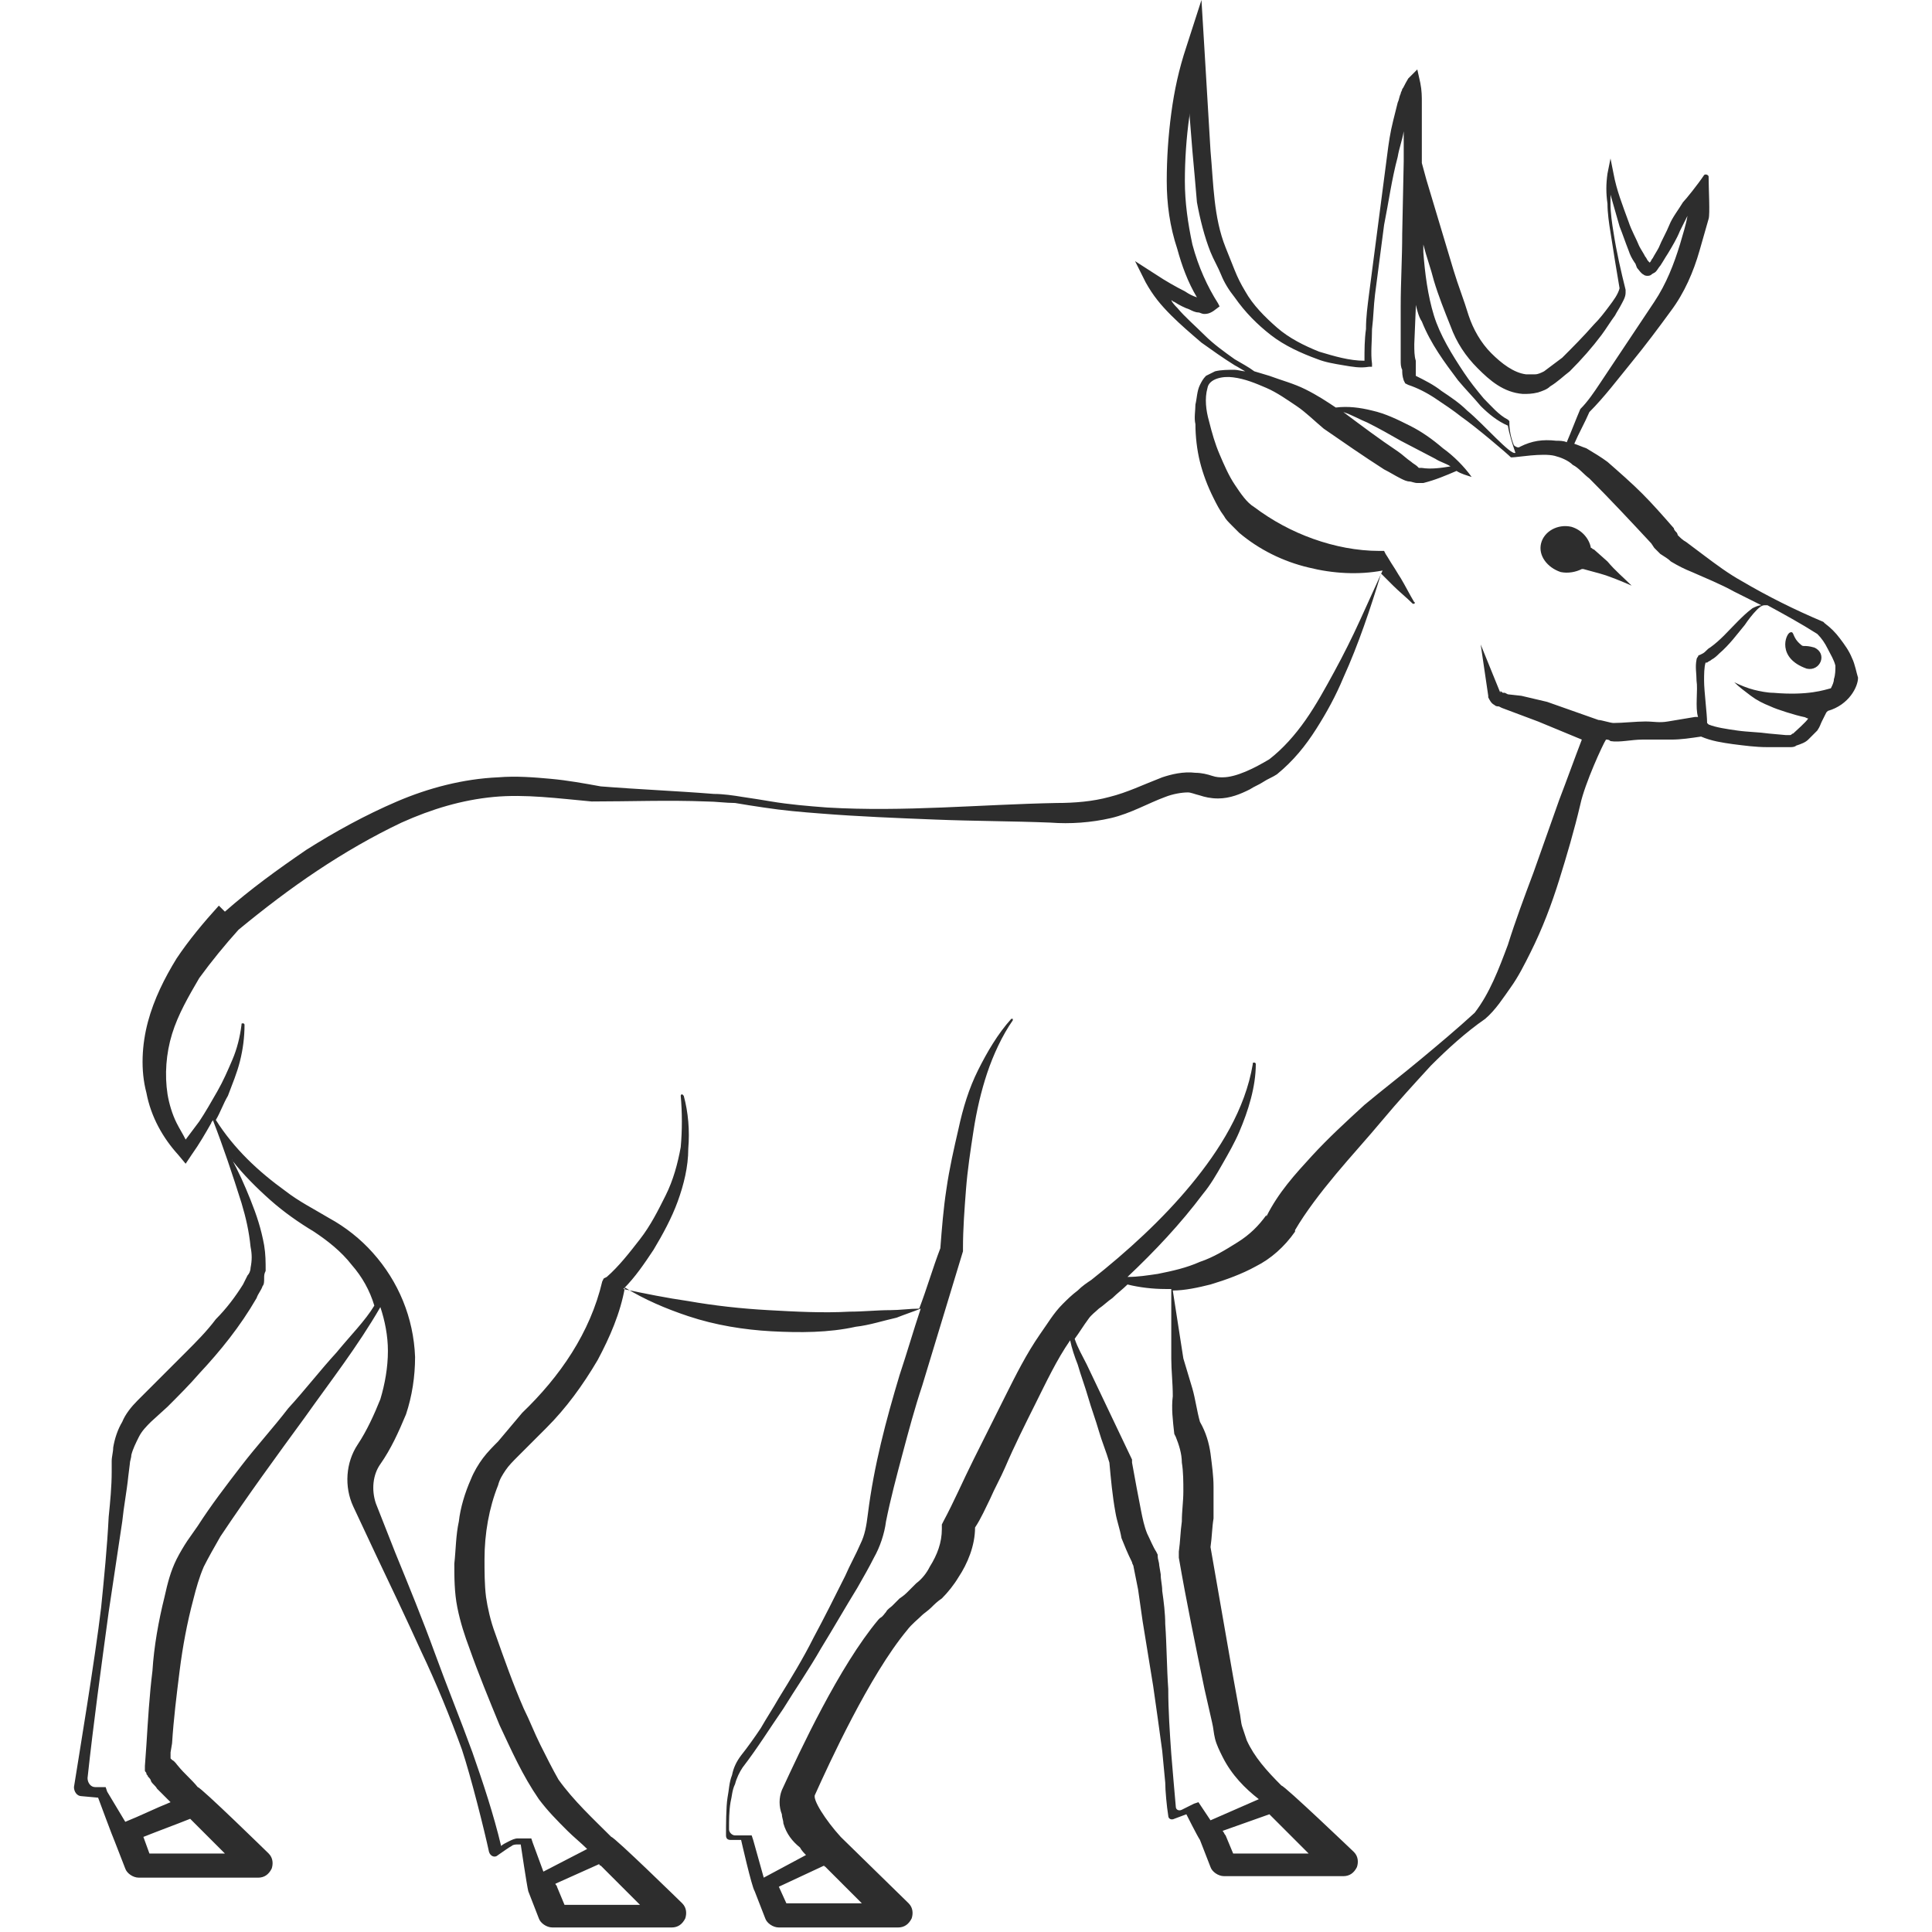 <?xml version="1.0" encoding="utf-8"?>
<!-- Generator: Adobe Illustrator 23.0.0, SVG Export Plug-In . SVG Version: 6.00 Build 0)  -->
<svg version="1.1" id="Layer_1" xmlns="http://www.w3.org/2000/svg" xmlns:xlink="http://www.w3.org/1999/xlink" x="0px" y="0px"
	 viewBox="0 0 128 128" style="enable-background:new 0 0 128 128;" xml:space="preserve">
<style type="text/css">
	.st0{fill:#2D2D2D;}
</style>
<g>
	<path class="st0" d="M120.2,42.9c-0.7-0.2-0.7,0-0.9-0.2c-0.6-0.5-0.4-0.9-0.7-0.8c-0.3,0.1-0.9,1.7,1.1,2.4
		C120.6,44.5,121.1,43.3,120.2,42.9z"/>
	<path class="st0" d="M105.6,36.4c-0.1,0-0.1-0.1-0.2-0.1c-0.1-0.6-0.6-1.2-1.3-1.4c-0.9-0.2-1.8,0.3-2,1.1
		c-0.2,0.8,0.4,1.6,1.3,1.9c0.5,0.1,1,0,1.4-0.2c0,0,0.1,0,0.1,0L106,38c0.7,0.2,1.4,0.5,2.1,0.8c-0.5-0.5-1.1-1-1.6-1.6L105.6,36.4
		z"/>
	<path class="st0" d="M122.7,43.6c-0.2-0.5-0.5-0.9-0.8-1.3c-0.3-0.4-0.6-0.7-1-1l-0.1-0.1l0,0c-1.9-0.8-3.7-1.7-5.4-2.7
		c-0.9-0.5-1.7-1.1-2.5-1.7c-0.4-0.3-0.8-0.6-1.2-0.9c-0.2-0.1-0.4-0.3-0.5-0.4c-0.1-0.1,0,0-0.1-0.2c-0.1-0.1-0.2-0.2-0.2-0.3
		c-0.7-0.8-1.4-1.6-2.1-2.3c-0.7-0.7-1.5-1.4-2.3-2.1c-0.4-0.3-0.9-0.6-1.4-0.9c-0.3-0.1-0.5-0.2-0.8-0.3c0.3-0.7,0.7-1.4,1-2.1
		c1-1,1.9-2.2,2.8-3.3c0.9-1.1,1.8-2.3,2.6-3.4c0.9-1.2,1.5-2.6,1.9-4c0.2-0.7,0.4-1.4,0.6-2.1c0.1-0.3,0-2,0-2.8
		c0-0.1-0.2-0.2-0.3-0.1c-0.4,0.6-1.2,1.6-1.4,1.8c-0.3,0.5-0.7,1-0.9,1.5c-0.2,0.5-0.5,1-0.7,1.5c-0.1,0.2-0.3,0.5-0.4,0.7
		c-0.1,0.1-0.1,0.2-0.2,0.3c0,0,0,0,0,0c0,0-0.1-0.1-0.1-0.1c-0.1-0.1-0.1-0.2-0.2-0.3c-0.1-0.2-0.3-0.5-0.4-0.7
		c-0.2-0.5-0.5-1-0.7-1.6c-0.4-1.1-0.8-2.1-1-3.2l-0.2-1l-0.2,1c-0.1,0.7-0.1,1.3,0,2c0,0.6,0.1,1.3,0.2,1.9
		c0.1,0.6,0.2,1.3,0.3,1.9c0.1,0.6,0.2,1.2,0.3,1.8c-0.1,0.4-0.4,0.8-0.7,1.2c-0.3,0.4-0.6,0.8-1,1.2c-0.7,0.8-1.4,1.5-2.1,2.2
		c-0.4,0.3-0.8,0.6-1.2,0.9c-0.2,0.1-0.4,0.2-0.6,0.2c-0.2,0-0.4,0-0.6,0c-0.8-0.1-1.6-0.7-2.3-1.4c-0.7-0.7-1.2-1.6-1.5-2.5
		c-0.3-1-0.7-2-1-3l-1.8-6l-0.3-1.1c0-0.1,0-0.3,0-0.4c0-0.8,0-1.6,0-2.4c0-0.4,0-0.8,0-1.2c0-0.4,0-0.8-0.1-1.3l-0.2-0.9l-0.6,0.6
		C93,5.7,93,5.8,92.9,5.9c0,0.1-0.1,0.2-0.1,0.3c-0.1,0.2-0.1,0.4-0.2,0.6c-0.1,0.4-0.2,0.8-0.3,1.2c-0.2,0.8-0.3,1.5-0.4,2.3
		c-0.2,1.5-0.4,3.1-0.6,4.6c-0.2,1.5-0.4,3.1-0.6,4.6c-0.1,0.8-0.2,1.5-0.2,2.3c-0.1,0.7-0.1,1.4-0.1,2.1c-1,0-2-0.3-3-0.6
		c-1-0.4-2-0.9-2.8-1.6c-0.8-0.7-1.6-1.5-2.1-2.4c-0.3-0.5-0.5-0.9-0.7-1.4c-0.2-0.5-0.4-1-0.6-1.5c-0.8-2-0.8-4.2-1-6.4l-0.4-6.7
		L79.6,0l-1,3.1c-0.5,1.5-0.8,2.9-1,4.4c-0.2,1.5-0.3,3-0.3,4.5c0,1.5,0.2,3,0.7,4.5c0.3,1.1,0.7,2.2,1.3,3.2
		c-0.3-0.1-0.5-0.2-0.8-0.4c-0.6-0.3-1.3-0.7-1.9-1.1l-1.4-0.9l0.7,1.4c0.5,0.9,1,1.5,1.7,2.2c0.6,0.6,1.3,1.2,2,1.8
		c0.7,0.5,1.4,1,2.2,1.5c0.2,0.1,0.5,0.3,0.7,0.4c-0.2,0-0.5-0.1-0.7-0.1c-0.4,0-0.9,0-1.3,0.1c-0.2,0.1-0.4,0.2-0.6,0.3
		c-0.2,0.2-0.3,0.4-0.4,0.6c-0.2,0.4-0.2,0.9-0.3,1.3c0,0.4-0.1,0.9,0,1.3c0,0.8,0.1,1.7,0.3,2.5c0.2,0.8,0.5,1.6,0.9,2.4
		c0.2,0.4,0.4,0.8,0.7,1.2c0.1,0.2,0.3,0.4,0.5,0.6c0.2,0.2,0.4,0.4,0.5,0.5c1.3,1.1,2.9,1.9,4.6,2.3c1.6,0.4,3.3,0.5,4.9,0.2
		c0,0,0,0,0,0c-0.5,1.1-1,2.2-1.5,3.3c-0.5,1.1-1.1,2.3-1.7,3.4c-0.6,1.1-1.2,2.2-1.9,3.2c-0.7,1-1.5,1.9-2.4,2.6
		c-1,0.6-2.2,1.2-3.1,1.2c-0.2,0-0.4,0-0.7-0.1c-0.3-0.1-0.7-0.2-1.1-0.2c-0.8-0.1-1.6,0.1-2.2,0.3c-1.3,0.5-2.3,1-3.5,1.3
		c-1.1,0.3-2.3,0.4-3.5,0.4c-5.1,0.1-10.1,0.6-15.2,0.3c-1.3-0.1-2.5-0.2-3.7-0.4c-0.6-0.1-1.2-0.2-1.9-0.3
		c-0.6-0.1-1.3-0.2-1.9-0.2c-2.5-0.2-5-0.3-7.5-0.5c-1.1-0.2-2.2-0.4-3.3-0.5c-1.1-0.1-2.3-0.2-3.5-0.1c-2.3,0.1-4.6,0.7-6.7,1.6
		c-2.1,0.9-4.1,2-6,3.2c-1.9,1.3-3.7,2.6-5.4,4.1L14.5,60l0,0c-1,1.1-2,2.3-2.8,3.5c-0.8,1.3-1.5,2.7-1.9,4.2
		c-0.4,1.5-0.5,3.2-0.1,4.7c0.3,1.6,1.1,3,2.1,4.1l0.5,0.6l0.4-0.6c0.5-0.7,0.9-1.4,1.3-2.1c0-0.1,0.1-0.1,0.1-0.2
		c0.7,1.8,1.3,3.6,1.9,5.5c0.3,1,0.5,1.9,0.6,2.9c0.1,0.5,0.1,0.9,0,1.4c0,0.2-0.1,0.4-0.2,0.5c-0.1,0.2-0.2,0.4-0.3,0.6
		c-0.5,0.8-1.1,1.6-1.8,2.3c-0.6,0.8-1.3,1.5-2,2.2c-0.7,0.7-1.4,1.4-2.1,2.1l-1.1,1.1c-0.4,0.4-0.8,0.9-1,1.4
		c-0.3,0.5-0.5,1.1-0.6,1.7c0,0.3-0.1,0.6-0.1,0.9l0,0.7c0,1-0.1,2-0.2,3c-0.1,2-0.3,4-0.5,6c-0.4,3.4-1.5,10-1.8,11.9
		c0,0.3,0.2,0.6,0.5,0.6l1.1,0.1c0,0,1,2.7,1.1,2.9l0.7,1.8c0.1,0.3,0.5,0.6,0.9,0.6h7.9c0.4,0,0.7-0.2,0.9-0.6
		c0.1-0.3,0.1-0.7-0.2-1c0,0-4.5-4.4-4.7-4.4c-0.4-0.5-0.9-0.9-1.3-1.4c-0.1-0.1-0.2-0.3-0.4-0.4c0,0-0.1-0.1-0.1-0.1l0-0.1l0-0.3
		l0.1-0.6c0.1-1.6,0.3-3.2,0.5-4.8c0.2-1.6,0.5-3.2,0.9-4.7c0.2-0.8,0.4-1.5,0.7-2.2c0.3-0.6,0.7-1.3,1.1-2c1.8-2.7,3.7-5.3,5.6-7.9
		c1.7-2.4,3.5-4.7,5-7.3c0.3,0.9,0.5,1.9,0.5,2.9c0,1.1-0.2,2.2-0.5,3.2c-0.4,1-0.9,2.1-1.5,3c-0.8,1.2-0.9,2.8-0.3,4.1l1.5,3.2
		c1,2.1,2,4.2,3,6.4c1,2.1,1.9,4.3,2.7,6.5c0.6,1.8,1.5,5.4,1.8,6.8c0.1,0.3,0.4,0.4,0.6,0.2c0.3-0.2,0.7-0.5,0.9-0.6
		c0.1-0.1,0.3-0.1,0.4-0.1c0,0,0.1,0,0.2,0c0,0,0.4,2.7,0.5,3.1l0.7,1.8c0.1,0.3,0.5,0.6,0.9,0.6h7.9c0.4,0,0.7-0.2,0.9-0.6
		c0.1-0.3,0.1-0.7-0.2-1c0,0-4.5-4.4-4.7-4.4c-1.2-1.2-2.5-2.4-3.5-3.8c-0.4-0.7-0.8-1.5-1.2-2.3c-0.4-0.8-0.7-1.6-1.1-2.4
		c-0.7-1.6-1.3-3.3-1.9-5c-0.3-0.8-0.5-1.7-0.6-2.4c-0.1-0.8-0.1-1.7-0.1-2.5c0-1.7,0.3-3.4,0.9-4.9c0.1-0.4,0.3-0.7,0.5-1
		c0.2-0.3,0.5-0.6,0.8-0.9l1.9-1.9c1.3-1.3,2.4-2.8,3.4-4.5c0.8-1.5,1.5-3.1,1.8-4.8c1.3,0.8,2.7,1.4,4.2,1.9c1.8,0.6,3.7,0.9,5.5,1
		c1.9,0.1,3.8,0.1,5.6-0.3c0.9-0.1,1.8-0.4,2.7-0.6c0.5-0.2,1.1-0.4,1.6-0.6c-0.5,1.5-0.9,2.9-1.4,4.4c-0.9,3-1.7,6-2.1,9.2
		c-0.1,0.8-0.2,1.4-0.5,2c-0.3,0.7-0.7,1.4-1,2.1c-0.7,1.4-1.4,2.8-2.1,4.1c-0.7,1.4-1.5,2.7-2.3,4c-0.4,0.7-0.8,1.3-1.2,2
		c-0.4,0.6-0.9,1.3-1.3,1.8l0,0l0,0c-0.3,0.4-0.5,0.8-0.6,1.3c-0.2,0.5-0.2,1-0.3,1.5c-0.1,0.6-0.1,1.9-0.1,2.5
		c0,0.2,0.1,0.3,0.3,0.3l0.7,0c0,0,0.7,3.1,0.9,3.4l0.7,1.8c0.1,0.3,0.5,0.6,0.9,0.6h7.9c0.4,0,0.7-0.2,0.9-0.6
		c0.1-0.3,0.1-0.7-0.2-1c0,0-4.4-4.3-4.5-4.4c-1-1.1-1.9-2.5-1.7-2.8c0.9-2,3.6-7.9,6.1-10.9c0.3-0.4,0.7-0.7,1-1
		c0.1-0.1,0.4-0.3,0.6-0.5c0.2-0.2,0.4-0.4,0.7-0.6c0.4-0.4,0.8-0.9,1.1-1.4c0.6-0.9,1.1-2.1,1.1-3.3c0.4-0.6,0.7-1.3,1-1.9
		c0.3-0.7,0.7-1.4,1-2.1c0.6-1.4,1.3-2.8,2-4.2c0.7-1.4,1.4-2.9,2.3-4.2c0,0,0,0,0,0c0.1,0.5,0.3,1.1,0.5,1.6
		c0.2,0.7,0.5,1.5,0.7,2.2c0.2,0.7,0.5,1.5,0.7,2.2c0.2,0.7,0.5,1.4,0.7,2.1c0.1,1.1,0.2,2.2,0.4,3.3c0.1,0.6,0.3,1.1,0.4,1.7
		c0.2,0.5,0.4,1,0.7,1.6c0,0.1,0.1,0.2,0.1,0.3l0.1,0.5l0.2,1l0.3,2.1l0.7,4.3c0.2,1.4,0.4,2.8,0.6,4.3l0.2,2.1
		c0,0.5,0.1,1.6,0.2,2.2c0,0.2,0.2,0.3,0.4,0.2l0.8-0.3c0,0,0.7,1.4,0.9,1.7l0.7,1.8c0.1,0.3,0.5,0.6,0.9,0.6h7.9
		c0.4,0,0.7-0.2,0.9-0.6c0.1-0.3,0.1-0.7-0.2-1c0,0-4.6-4.4-4.8-4.4c-1-1-1.8-1.9-2.3-3c-0.1-0.3-0.2-0.6-0.3-0.9
		c-0.1-0.3-0.1-0.7-0.2-1.1l-0.4-2.2c-0.5-2.9-1-5.7-1.5-8.6c0.1-0.7,0.1-1.3,0.2-1.9c0-0.7,0-1.4,0-2.1c0-0.7-0.1-1.4-0.2-2.2
		c-0.1-0.7-0.3-1.4-0.7-2.1c-0.2-0.7-0.3-1.5-0.5-2.2L78.4,90l-0.7-4.5c0.8,0,1.7-0.2,2.5-0.4c1-0.3,2.1-0.7,3-1.2
		c1-0.5,1.9-1.3,2.6-2.3l0,0l0-0.1c0.7-1.2,1.7-2.5,2.7-3.7c1-1.2,2.1-2.4,3.1-3.6c1-1.2,2.1-2.4,3.2-3.6c1.1-1.1,2.3-2.2,3.6-3.1
		l0,0l0,0c0.7-0.6,1.2-1.4,1.7-2.1c0.5-0.7,0.9-1.5,1.3-2.3c0.8-1.6,1.4-3.2,1.9-4.8c0.5-1.6,1-3.3,1.4-5c0.3-1.4,1.5-4,1.7-4.3
		c0.1,0,0.2,0,0.3,0.1c0.6,0.1,1.4-0.1,2.1-0.1c0.6,0,1.2,0,1.9,0c0.7,0,1.3-0.1,2-0.2c0.7,0.3,1.4,0.4,2.1,0.5
		c0.8,0.1,1.5,0.2,2.3,0.2c0.4,0,0.7,0,1.1,0l0.2,0c0.1,0,0.1,0,0.2,0c0.1,0,0.3,0,0.4-0.1c0.3-0.1,0.6-0.2,0.8-0.4
		c0.2-0.2,0.4-0.4,0.6-0.6c0.2-0.3,0.2-0.4,0.3-0.6l0.3-0.6c0,0,0.1-0.1,0.1-0.1c1.4-0.4,2-1.6,2-2.2C123,44.6,122.9,44,122.7,43.6z
		 M95,18.6c0.3,1,0.7,2,1.1,3c0.4,1.1,1,2,1.8,2.8c0.8,0.8,1.7,1.6,3,1.7c0.3,0,0.6,0,1-0.1c0.3-0.1,0.6-0.2,0.8-0.4
		c0.5-0.3,0.9-0.7,1.3-1c0.8-0.8,1.5-1.6,2.1-2.4c0.3-0.4,0.6-0.9,0.9-1.3c0.1-0.2,0.3-0.5,0.4-0.7c0.1-0.2,0.3-0.5,0.3-0.8l0-0.1
		l0-0.1c-0.3-1.2-0.6-2.5-0.8-3.8c-0.1-0.6-0.2-1.3-0.2-1.9c0-0.2,0-0.4,0-0.6c0.2,0.7,0.4,1.4,0.6,2.1c0.2,0.5,0.4,1.1,0.6,1.6
		c0.1,0.3,0.2,0.5,0.4,0.8c0.1,0.1,0.1,0.3,0.2,0.4c0.1,0.1,0.2,0.3,0.4,0.4c0.1,0.1,0.4,0.1,0.5,0c0.1-0.1,0.2-0.1,0.3-0.2
		c0.1-0.1,0.2-0.3,0.3-0.4c0.2-0.3,0.3-0.5,0.5-0.8c0.3-0.5,0.6-1,0.8-1.5l0.5-1c-0.1,0.6-0.3,1.2-0.5,1.9c-0.4,1.3-0.9,2.6-1.7,3.8
		l-2.4,3.6l-1.2,1.8c-0.4,0.6-0.8,1.2-1.3,1.7l0,0l0,0c-0.3,0.7-0.6,1.5-0.9,2.2c-0.2-0.1-0.5-0.1-0.7-0.1c-0.9-0.1-1.6,0-2.4,0.4
		c-0.1,0.1-0.3,0-0.4-0.1c-0.2-0.5-0.3-1-0.3-1.5l0-0.1l-0.1-0.1c-0.6-0.3-1.1-0.9-1.6-1.4c-0.5-0.6-0.9-1.1-1.3-1.7
		c-0.8-1.2-1.6-2.5-2-3.8c-0.4-1.3-0.6-2.8-0.7-4.2c0-0.2,0-0.4,0-0.5C94.5,17,94.8,17.8,95,18.6z M93.7,22.8l0.1-2.4l0-0.2
		c0.1,0.4,0.2,0.8,0.4,1.1c0.6,1.5,1.5,2.7,2.4,3.9c0.5,0.6,1,1.1,1.5,1.7c0.5,0.5,1.1,1,1.8,1.3c0.1,0.6,0.3,1.2,0.5,1.8
		c-0.3,0.2-2.1-1.9-3.2-2.8c-0.5-0.5-1.1-0.9-1.7-1.3c-0.5-0.4-1.1-0.7-1.7-1c0-0.1,0-0.2,0-0.4c0-0.2,0-0.4,0-0.6
		C93.7,23.6,93.7,23.2,93.7,22.8z M12.6,120.5l2.3,2.3h-5l-0.4-1.1C10.5,121.3,11.6,120.9,12.6,120.5z M22.3,89.6
		c-1.1,1.2-2.1,2.5-3.2,3.7c-1,1.3-2.1,2.5-3.1,3.8c-1,1.3-2,2.6-2.9,4c-0.2,0.3-0.5,0.7-0.7,1c-0.2,0.3-0.5,0.8-0.7,1.2
		c-0.4,0.8-0.6,1.6-0.8,2.5c-0.4,1.6-0.7,3.3-0.8,4.9c-0.2,1.6-0.3,3.3-0.4,4.9l-0.1,1.4c0,0.1,0,0.1,0,0.2c0,0.1,0,0.1,0,0.1
		c0,0.1,0.1,0.1,0.1,0.2c0,0.1,0.1,0.1,0.1,0.2c0.1,0.1,0.2,0.2,0.2,0.3c0.1,0.2,0.3,0.3,0.4,0.5c0.3,0.3,0.6,0.6,0.9,0.9
		c-1,0.4-2,0.9-3,1.3l-1.2-2l-0.1-0.3l-0.3,0l-0.4,0c-0.3,0-0.5-0.3-0.5-0.6c0.4-3.7,0.9-7.3,1.4-11l0.9-6c0.1-1,0.3-2,0.4-3
		l0.1-0.8c0-0.2,0.1-0.4,0.1-0.6c0.1-0.4,0.3-0.8,0.5-1.2c0.2-0.4,0.5-0.7,0.8-1l1.1-1c0.7-0.7,1.5-1.5,2.1-2.2
		c1.4-1.5,2.7-3.1,3.8-5c0.1-0.3,0.3-0.5,0.4-0.8c0.1-0.1,0.1-0.3,0.1-0.5c0-0.2,0-0.3,0.1-0.5c0-0.6,0-1.1-0.1-1.7
		c-0.2-1.1-0.5-2-0.9-3c-0.4-1-0.8-1.9-1.3-2.8c0,0.1,0.1,0.1,0.1,0.2c0.7,0.9,1.6,1.8,2.5,2.6c0.9,0.8,1.9,1.5,2.9,2.1
		c0.9,0.6,1.8,1.3,2.5,2.2c0.7,0.8,1.2,1.7,1.5,2.7C24.2,87.5,23.2,88.5,22.3,89.6z M39.7,123.5c0,0,0,0.1,0.1,0.1l2.6,2.6h-5
		l-0.5-1.2c0-0.1-0.1-0.1-0.1-0.2L39.7,123.5z M54.6,123.6C54.6,123.7,54.7,123.7,54.6,123.6l2.5,2.5h-5l-0.5-1.1L54.6,123.6z
		 M84.1,120.2l2.6,2.6h-5l-0.5-1.2c-0.1-0.1-0.1-0.2-0.2-0.3L84.1,120.2C84.1,120.2,84.1,120.2,84.1,120.2z M77.8,95L77.8,95
		l0.1,0.2c0.2,0.5,0.4,1.1,0.4,1.7c0.1,0.6,0.1,1.3,0.1,1.9c0,0.7-0.1,1.3-0.1,2c-0.1,0.7-0.1,1.3-0.2,2l0,0.2l0,0.2
		c0.5,2.9,1.1,5.8,1.7,8.7l0.5,2.2c0.1,0.4,0.1,0.7,0.2,1.1c0.1,0.4,0.3,0.8,0.5,1.2c0.6,1.2,1.5,2.1,2.4,2.8l-3.2,1.4l-0.6-0.9
		l-0.2-0.3l-0.3,0.1l-0.8,0.4c-0.2,0.1-0.4,0-0.4-0.2c-0.1-1.1-0.2-2.3-0.3-3.5c-0.1-1.4-0.2-2.9-0.2-4.3c-0.1-1.4-0.1-2.9-0.2-4.3
		c0-0.7-0.1-1.5-0.2-2.2c0-0.4-0.1-0.7-0.1-1.1l-0.1-0.6c0-0.2-0.1-0.4-0.1-0.6l0-0.1l-0.1-0.2c-0.2-0.3-0.4-0.8-0.6-1.2
		c-0.2-0.5-0.3-1-0.4-1.5c-0.2-1-0.4-2.1-0.6-3.2l0-0.1l0-0.1l-1-2.1l-1-2.1l-1-2.1c-0.3-0.6-0.6-1.1-0.8-1.7
		c0.3-0.4,0.6-0.9,0.9-1.3c0.2-0.3,0.5-0.5,0.7-0.7c0.3-0.2,0.6-0.5,0.9-0.7c0.3-0.3,0.7-0.6,1-0.9c0.8,0.2,1.7,0.3,2.5,0.3
		c0.1,0,0.3,0,0.4,0c0,1.5,0,3.1,0,4.6c0,0.8,0.1,1.6,0.1,2.5C77.6,93.3,77.7,94.1,77.8,95z M112.6,43.4c-0.1,0-0.1,0.1-0.1,0.1
		c-0.1,0.1-0.1,0.2-0.1,0.2c-0.1,0.5,0,0.9,0,1.4c0.1,0.6-0.1,1.8,0.1,2.4l-0.2,0c-0.6,0.1-1.2,0.2-1.8,0.3c-0.6,0.1-0.9,0-1.5,0
		c-0.6,0-1.5,0.1-2.1,0.1c-0.2,0-0.8-0.2-1-0.2l-3.4-1.2l-1.7-0.4L99.9,46l-0.2-0.1c-0.1,0-0.1,0-0.1,0c-0.1,0-0.1-0.1-0.2-0.1
		l0,0.1l-1.3-3.2l0.5,3.4l0,0l0,0.1c0.1,0.2,0.2,0.4,0.4,0.5c0.1,0.1,0.2,0.1,0.3,0.1l0.2,0.1l0.8,0.3l1.6,0.6l2.9,1.2
		c-0.5,1.3-1,2.7-1.5,4l-1.7,4.8c-0.6,1.6-1.2,3.2-1.7,4.8c-0.6,1.6-1.2,3.2-2.2,4.5c-1.2,1.1-2.4,2.1-3.6,3.1c-1.2,1-2.5,2-3.7,3
		c-1.2,1.1-2.4,2.2-3.5,3.4c-1.1,1.2-2.2,2.4-3,4l0-0.1c-0.5,0.7-1.1,1.3-1.9,1.8c-0.8,0.5-1.6,1-2.5,1.3c-0.9,0.4-1.8,0.6-2.8,0.8
		c-0.7,0.1-1.3,0.2-2,0.2c1.8-1.7,3.5-3.5,5-5.5c0.5-0.6,0.9-1.3,1.3-2c0.4-0.7,0.8-1.4,1.1-2.1c0.6-1.4,1.1-3,1.1-4.5
		c0,0,0-0.1-0.1-0.1c-0.1,0-0.1,0-0.1,0.1c-0.5,3-2.2,5.7-4.1,8c-1.9,2.3-4.2,4.4-6.6,6.3c-0.3,0.2-0.6,0.4-0.9,0.7
		c-0.4,0.3-0.7,0.6-1,0.9c-0.6,0.6-1,1.3-1.5,2c-0.9,1.3-1.6,2.7-2.3,4.1c-0.7,1.4-1.4,2.8-2.1,4.2c-0.7,1.4-1.3,2.8-2,4.1l-0.1,0.2
		l0,0.3c0,0.9-0.3,1.7-0.8,2.5c-0.2,0.4-0.5,0.8-0.9,1.1c-0.2,0.2-0.3,0.3-0.5,0.5c-0.2,0.2-0.3,0.3-0.6,0.5
		c-0.1,0.1-0.2,0.2-0.3,0.3c-0.1,0.1-0.1,0.1-0.2,0.2c-0.1,0.1-0.3,0.2-0.4,0.4c-0.1,0.1-0.2,0.3-0.4,0.4c0,0-0.1,0.1-0.1,0.1
		c-2.6,3.1-5.2,8.7-6.4,11.3c-0.2,0.5-0.2,1.1,0,1.6c0,0.2,0.1,0.4,0.1,0.6c0.2,0.7,0.6,1.2,1.1,1.6c0,0,0,0,0,0
		c0.1,0.2,0.3,0.4,0.4,0.5l-2.8,1.5l-0.7-2.5l-0.1-0.3l-0.3,0l-0.8,0c-0.2,0-0.4-0.2-0.4-0.4c0-0.6,0-1.2,0.1-1.8
		c0.1-0.4,0.1-0.8,0.3-1.2c0.1-0.4,0.3-0.8,0.5-1.1l0,0c1-1.3,1.8-2.6,2.7-3.9c0.8-1.3,1.7-2.6,2.5-4c0.8-1.3,1.6-2.7,2.4-4
		c0.4-0.7,0.8-1.4,1.1-2c0.4-0.7,0.7-1.6,0.8-2.4c0.3-1.5,0.7-3,1.1-4.5c0.4-1.5,0.8-3,1.3-4.5c0.9-3,1.8-5.9,2.7-8.9l0-0.1l0-0.1
		c0-1.3,0.1-2.6,0.2-3.9c0.1-1.3,0.3-2.6,0.5-3.9c0.2-1.3,0.5-2.6,0.9-3.8c0.4-1.2,1-2.5,1.7-3.5c0,0,0-0.1,0-0.1c0,0-0.1,0-0.1,0
		c-0.9,1-1.6,2.2-2.2,3.4c-0.6,1.2-1,2.5-1.3,3.9c-0.3,1.3-0.6,2.6-0.8,4c-0.2,1.3-0.3,2.6-0.4,3.9c-0.5,1.3-0.9,2.7-1.4,4
		c-0.6,0-1.3,0.1-1.9,0.1c-0.9,0-1.8,0.1-2.7,0.1c-1.8,0.1-3.6,0-5.4-0.1c-1.8-0.1-3.6-0.3-5.3-0.6c-1.4-0.2-2.9-0.5-4.3-0.8
		c0.8-0.8,1.4-1.7,2-2.6c0.6-1,1.2-2.1,1.6-3.2c0.4-1.1,0.7-2.3,0.7-3.5c0.1-1.2,0-2.4-0.3-3.5c0,0-0.1-0.1-0.1-0.1
		c-0.1,0-0.1,0.1-0.1,0.1c0.1,1.1,0.1,2.3,0,3.4c-0.2,1.1-0.5,2.2-1,3.2c-0.5,1-1,2-1.7,2.9c-0.7,0.9-1.4,1.8-2.2,2.5l-0.2,0.1
		l-0.1,0.2c-0.8,3.4-2.8,6.3-5.3,8.7L33,95.5c-0.3,0.3-0.7,0.7-1,1.1c-0.3,0.4-0.6,0.9-0.8,1.4c-0.4,0.9-0.7,1.9-0.8,2.8
		c-0.2,0.9-0.2,1.9-0.3,2.8c0,0.9,0,1.9,0.2,2.9c0.2,1,0.5,1.9,0.8,2.7c0.6,1.7,1.3,3.4,2,5.1c0.8,1.7,1.5,3.3,2.6,4.9
		c0.6,0.8,1.2,1.4,1.9,2.1c0.4,0.4,0.9,0.8,1.3,1.2l-2.9,1.5l-0.7-1.9l-0.1-0.3l-0.2,0c-0.3,0-0.5,0-0.7,0c-0.2,0-0.4,0.1-0.6,0.2
		c-0.2,0.1-0.4,0.2-0.5,0.3c-0.5-2.1-1.2-4.2-1.9-6.2c-0.8-2.2-1.7-4.4-2.5-6.6c-0.8-2.2-1.7-4.4-2.6-6.6l-1.3-3.3
		c-0.3-0.9-0.2-1.9,0.3-2.6c0.7-1,1.2-2.1,1.7-3.3c0.4-1.2,0.6-2.5,0.6-3.8c-0.1-2.6-1.1-5-2.8-6.9c-0.8-0.9-1.8-1.7-2.9-2.3
		c-1-0.6-2-1.1-2.9-1.8c-1.8-1.3-3.4-2.8-4.6-4.7c0.3-0.5,0.5-1.1,0.8-1.6c0.3-0.8,0.6-1.5,0.8-2.3c0.2-0.8,0.3-1.6,0.3-2.4
		c0,0,0-0.1-0.1-0.1c-0.1,0-0.1,0-0.1,0.1c-0.1,0.8-0.3,1.6-0.6,2.3c-0.3,0.7-0.6,1.4-1,2.1c-0.4,0.7-0.8,1.4-1.2,2
		c-0.3,0.4-0.6,0.8-0.9,1.2c-0.2-0.4-0.4-0.7-0.6-1.1c-0.3-0.6-0.5-1.3-0.6-1.9c-0.2-1.3-0.1-2.7,0.3-4c0.4-1.3,1.1-2.5,1.8-3.7
		c0.8-1.1,1.7-2.2,2.6-3.2c1.7-1.4,3.4-2.7,5.2-3.9c1.8-1.2,3.7-2.3,5.6-3.2c2-0.9,4-1.5,6.1-1.7c2.1-0.2,4.3,0.1,6.5,0.3l0,0l0,0
		c2.5,0,5.1-0.1,7.6,0c0.6,0,1.3,0.1,1.9,0.1c0.6,0.1,1.2,0.2,1.9,0.3c1.3,0.2,2.5,0.3,3.8,0.4c2.5,0.2,5.1,0.3,7.6,0.4
		c2.5,0.1,5.1,0.1,7.6,0.2c1.3,0.1,2.7,0,4-0.3c1.3-0.3,2.5-1,3.6-1.4c0.5-0.2,1.1-0.3,1.5-0.3c0.2,0,0.4,0.1,0.8,0.2
		c0.3,0.1,0.7,0.2,1.2,0.2c0.8,0,1.5-0.3,2.1-0.6c0.3-0.2,0.6-0.3,0.9-0.5c0.3-0.2,0.6-0.3,0.9-0.5c1.1-0.9,1.9-1.9,2.6-3
		c0.7-1.1,1.3-2.2,1.8-3.4c1-2.2,1.8-4.6,2.5-6.9c0.1,0.1,0.1,0.1,0.2,0.2l0.6,0.6c0.4,0.4,0.9,0.8,1.3,1.2c0,0,0.1,0,0.1,0
		c0,0,0.1-0.1,0-0.1c-0.3-0.5-0.6-1.1-0.9-1.6c-0.2-0.3-0.3-0.5-0.5-0.8c-0.2-0.3-0.3-0.5-0.5-0.8l-0.1-0.2l-0.3,0
		c-1.5,0-3-0.3-4.4-0.8c-1.4-0.5-2.7-1.2-3.9-2.1c-0.5-0.3-0.9-0.9-1.3-1.5c-0.4-0.6-0.7-1.3-1-2c-0.3-0.7-0.5-1.4-0.7-2.2
		c-0.2-0.7-0.3-1.5-0.1-2.2c0.1-0.6,1-0.8,1.7-0.7c0.8,0.1,1.5,0.4,2.2,0.7c0.7,0.3,1.4,0.8,2,1.2c0.6,0.4,1.2,1,1.8,1.5
		c1.3,0.9,2.6,1.8,4,2.7c0.4,0.2,0.7,0.4,1.1,0.6c0.2,0.1,0.4,0.2,0.6,0.2c0.1,0,0.3,0.1,0.5,0.1c0.1,0,0.3,0,0.4,0
		c0.8-0.2,1.5-0.5,2.2-0.8c0.3,0.2,0.7,0.3,1,0.4c-0.5-0.7-1.2-1.4-1.9-1.9c-0.7-0.6-1.4-1.1-2.2-1.5c-0.8-0.4-1.6-0.8-2.5-1
		c-0.8-0.2-1.6-0.3-2.4-0.2c-0.6-0.4-1.2-0.8-2-1.2c-0.8-0.4-1.6-0.6-2.4-0.9c-0.3-0.1-0.7-0.2-1-0.3c-0.4-0.3-0.8-0.5-1.3-0.8
		c-0.7-0.5-1.4-1-2-1.6c-0.6-0.6-1.3-1.2-1.8-1.8c-0.1-0.1-0.3-0.3-0.4-0.5c0.1,0,0.1,0.1,0.2,0.1c0.3,0.2,0.7,0.4,1,0.5
		c0.2,0.1,0.4,0.2,0.6,0.2c0.1,0,0.2,0.1,0.4,0.1c0.1,0,0.3,0,0.6-0.2l0.4-0.3l-0.1-0.2C80,19,79.4,17.7,79,16.2
		c-0.3-1.4-0.5-2.8-0.5-4.2c0-1.4,0.1-2.9,0.3-4.3c0-0.1,0-0.2,0-0.2L79,10c0.1,1.1,0.2,2.2,0.3,3.4c0.2,1.1,0.5,2.3,0.9,3.3
		c0.2,0.5,0.5,1,0.7,1.5c0.2,0.5,0.5,1,0.9,1.5c0.7,1,1.5,1.8,2.4,2.5c0.9,0.7,2,1.2,3.1,1.6c0.5,0.2,1.1,0.3,1.7,0.4
		c0.6,0.1,1.1,0.2,1.7,0.1l0.2,0l0-0.2c-0.1-0.7,0-1.5,0-2.3c0.1-0.8,0.1-1.5,0.2-2.3c0.2-1.5,0.4-3.1,0.6-4.6
		c0.3-1.5,0.5-3,0.9-4.5c0.1-0.6,0.3-1.1,0.4-1.7l0,2l-0.1,4.8c0,1.6-0.1,3.2-0.1,4.8c0,0.8,0,1.6,0,2.4c0,0.4,0,0.8,0,1.2
		c0,0.2,0,0.4,0.1,0.6c0,0.2,0,0.4,0.1,0.7l0.1,0.2l0.2,0.1c0.6,0.2,1.2,0.5,1.8,0.9c0.6,0.4,1.2,0.8,1.7,1.2c1,0.7,3,2.4,3.3,2.7
		c0,0,0.1,0,0.1,0c0.3,0,2-0.3,2.8-0.1c0.4,0.1,0.9,0.3,1.2,0.6c0.4,0.2,0.7,0.6,1.1,0.9c1.4,1.4,2.8,2.9,4.1,4.3l0.2,0.3
		c0,0,0.3,0.3,0.4,0.4c0.3,0.2,0.5,0.3,0.7,0.5c0.5,0.3,0.9,0.5,1.4,0.7c0.9,0.4,1.9,0.8,2.8,1.3c0.6,0.3,1.2,0.6,1.8,0.9
		c-0.2,0-0.4,0.1-0.6,0.2c-0.4,0.3-0.7,0.6-1,0.9c-0.6,0.6-1.1,1.2-1.8,1.7c-0.2,0.1-0.3,0.3-0.5,0.4L112.6,43.4L112.6,43.4z
		 M89,27.3c0.6,0.2,1.1,0.5,1.6,0.7c0.8,0.4,1.5,0.8,2.2,1.2l2.3,1.2c0.3,0.2,0.7,0.3,1,0.5c-0.6,0.1-1.3,0.2-1.9,0.1
		c-0.1,0-0.2,0-0.2,0c0,0,0,0-0.1-0.1c-0.1-0.1-0.3-0.2-0.4-0.3c-0.3-0.2-0.6-0.5-0.9-0.7C91.4,29.1,90.2,28.2,89,27.3z M121.5,45
		c0,0.2-0.1,0.4-0.2,0.6c-0.4,0.1-1.5,0.5-3.8,0.3c-0.4,0-0.9-0.1-1.3-0.2c-0.4-0.1-0.9-0.3-1.3-0.5c0.3,0.3,0.7,0.6,1.1,0.9
		c0.4,0.3,0.8,0.5,1.3,0.7c0.4,0.2,1.7,0.6,2.2,0.7c0.1,0,0.2,0.1,0.3,0.1c-0.1,0.2-0.9,0.9-1,1c-0.1,0-0.1,0.1-0.2,0.1
		c0,0-0.1,0-0.1,0c0,0,0,0-0.1,0l-0.1,0l-1.1-0.1c-0.7-0.1-1.4-0.1-2.1-0.2c-0.7-0.1-1.4-0.2-1.9-0.4l-0.1-0.1
		c0-0.6-0.2-2.1-0.2-2.8c0-0.4,0-0.9,0.1-1.2c0,0,0,0,0,0l0.1,0c0.1-0.1,0.2-0.1,0.3-0.2c0.2-0.1,0.4-0.3,0.5-0.4
		c0.7-0.6,1.2-1.3,1.7-1.9c0.2-0.3,0.5-0.7,0.8-1c0.1-0.1,0.3-0.3,0.5-0.3c0.1,0,0.1,0,0.2,0c1.1,0.6,2.2,1.2,3.3,1.9
		c0.3,0.3,0.5,0.6,0.7,1c0.2,0.4,0.4,0.7,0.5,1.1C121.6,44.4,121.6,44.7,121.5,45z"/>
</g>
</svg>
